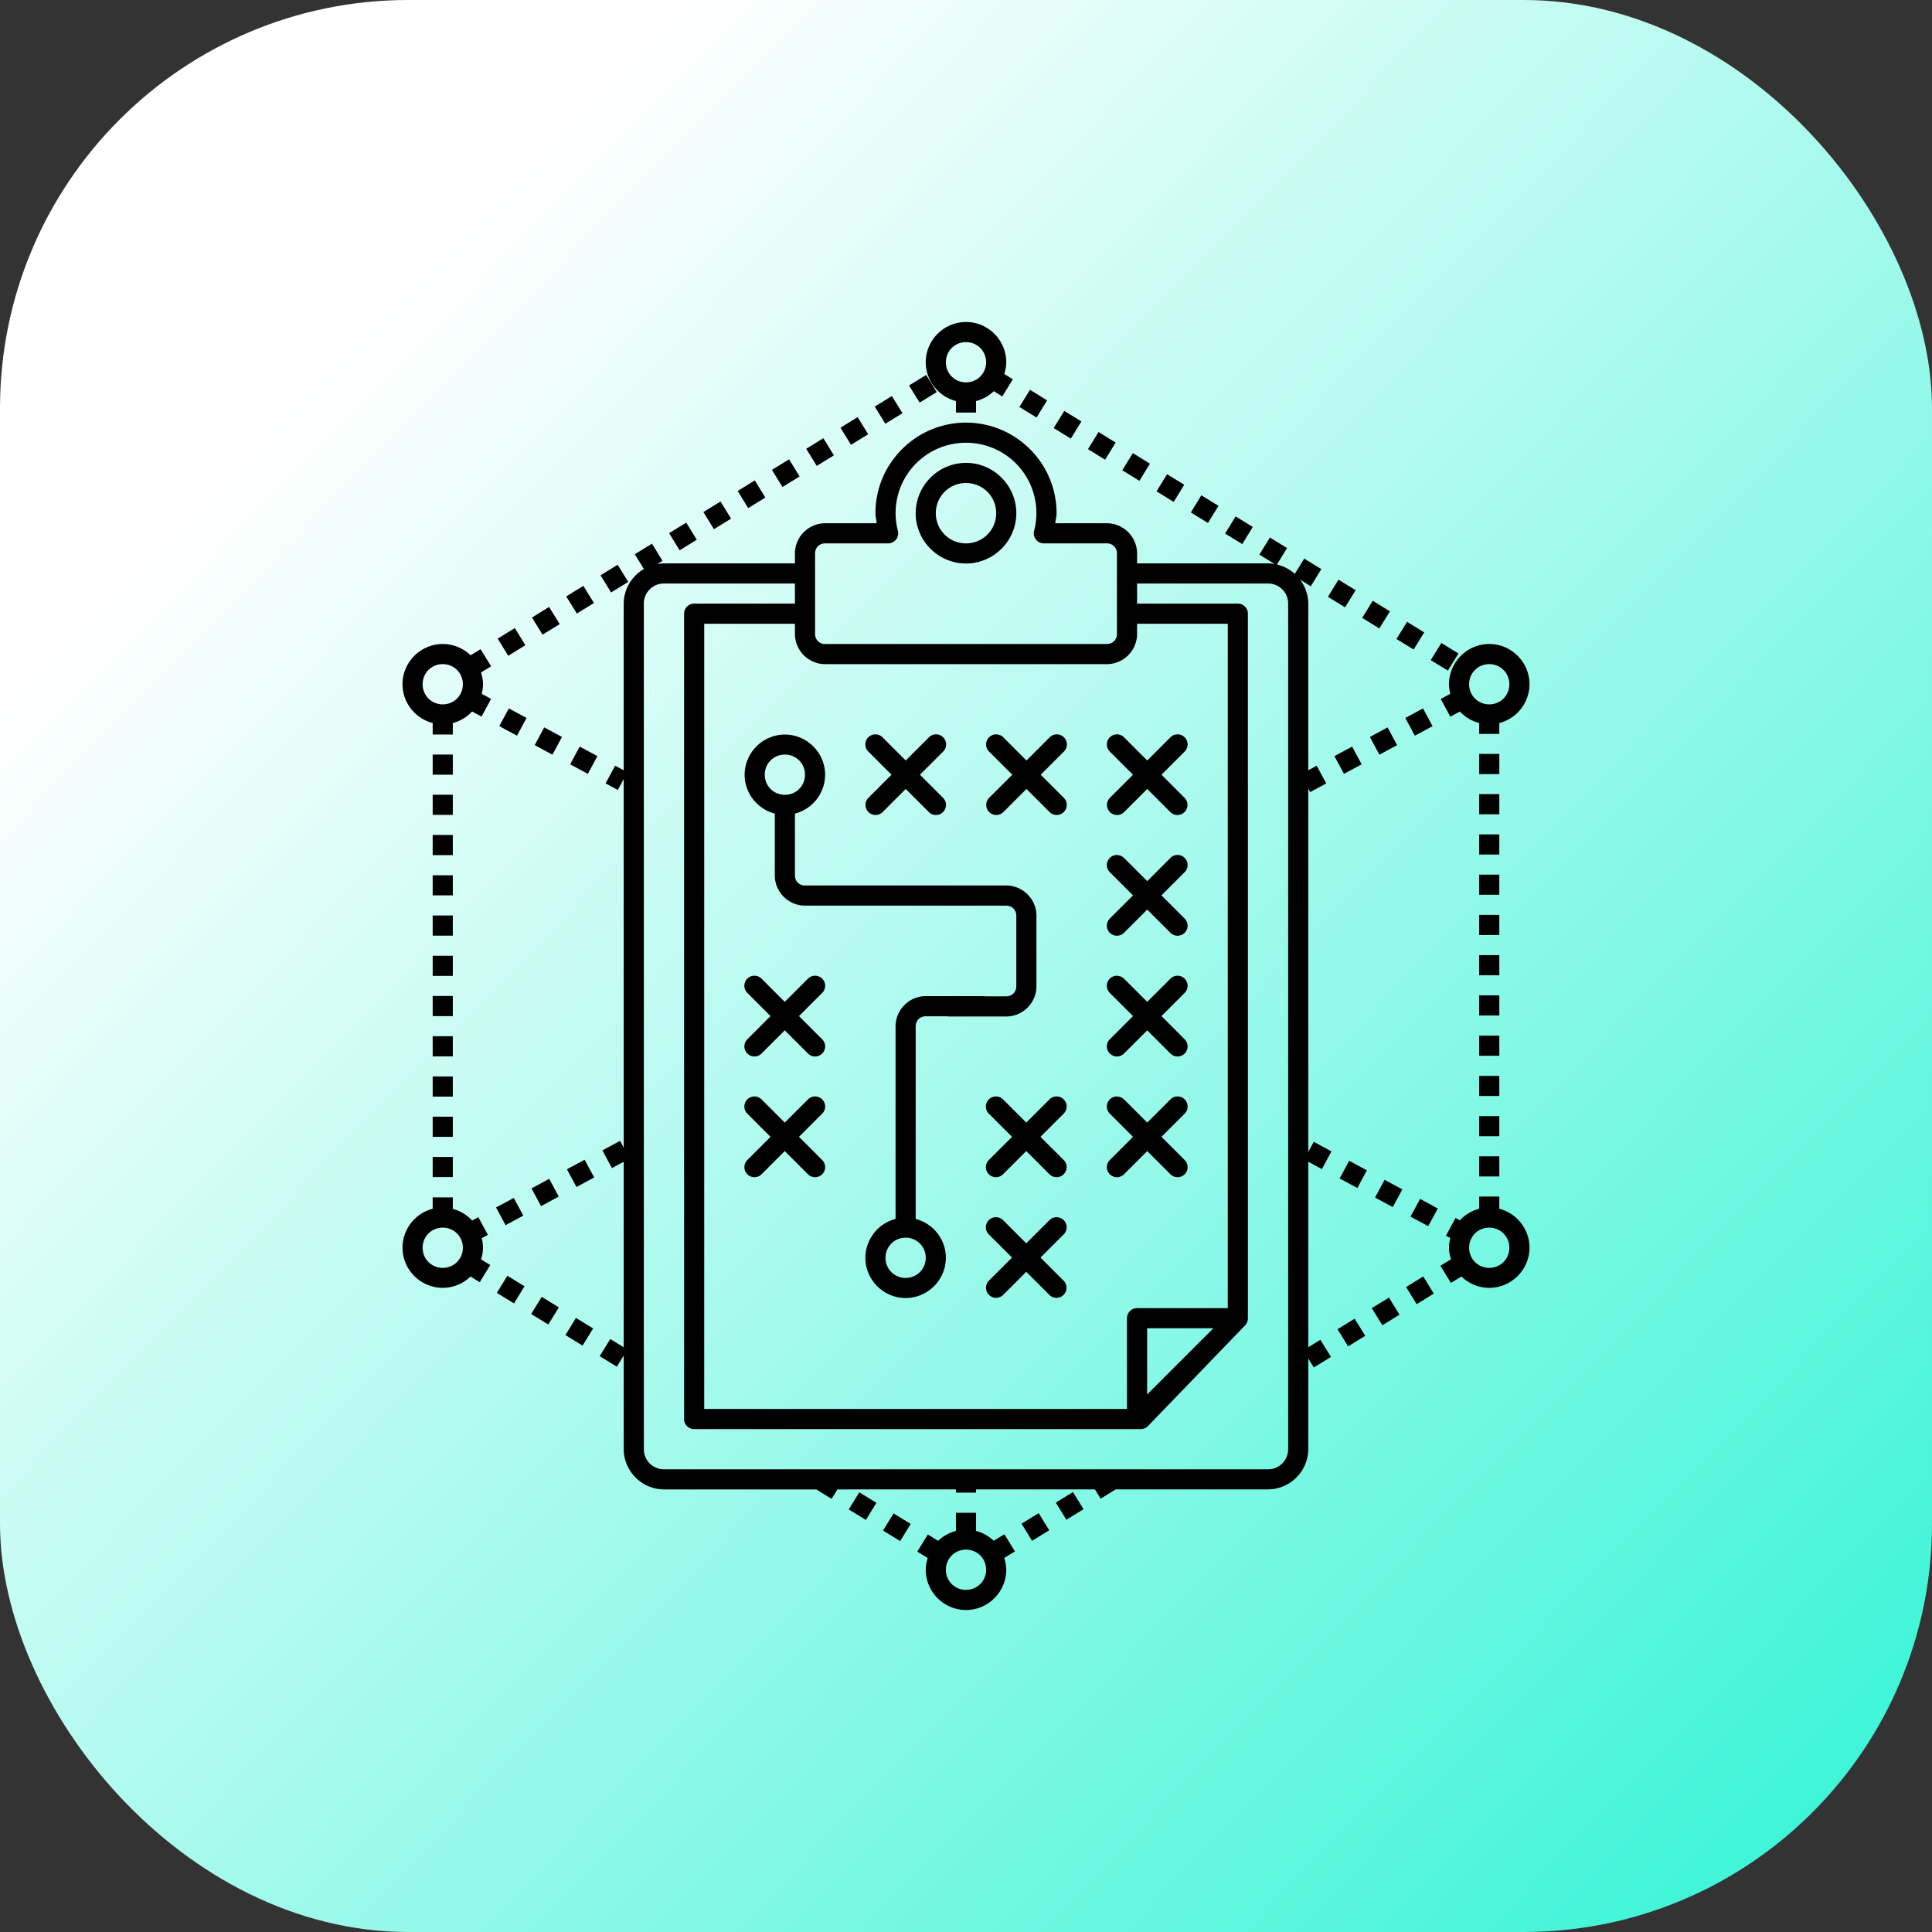 <svg xmlns="http://www.w3.org/2000/svg" xmlns:xlink="http://www.w3.org/1999/xlink" width="96" height="96"><rect width="100%" height="100%" fill="#333333" stroke="none"/><defs><linearGradient id="b" x1="868.253" x2="937.656" y1="521.354" y2="588.736" gradientTransform="translate(-2653.937 -629.677) scale(3.076)" gradientUnits="userSpaceOnUse" xlink:href="#a"/><linearGradient id="a"><stop offset="0" stop-color="#fff"/><stop offset=".394" stop-color="#24f3d2"/><stop offset=".507" stop-color="#6961b5"/><stop offset=".813" stop-color="#f34660"/><stop offset="1" stop-color="#ee078d"/></linearGradient></defs><g transform="translate(0 -956.362)"><rect width="96" height="96" y="956.362" fill="url(#b)" rx="20.288" ry="20.288"/><path style="line-height:normal;text-indent:0;text-align:start;text-decoration-line:none;text-decoration-style:solid;text-decoration-color:#000;text-transform:none;block-progression:tb;isolation:auto;mix-blend-mode:normal" fill="#000" fill-rule="evenodd" d="M48 972.362c-1.099 0-2 .901-2 2 0 .925.642 1.703 1.5 1.928v.572h1v-.572c.335-.088.637-.257.88-.49l.423.26.525-.852-.426-.262c.058-.186.098-.38.098-.584 0-1.099-.901-2-2-2zm0 1c.558 0 1 .442 1 1s-.442 1-1 1-1-.442-1-1 .442-1 1-1zm-1.979 1.63-.851.524.525.852.852-.524-.526-.851zm5.159.739-.526.854.852.523.525-.852-.851-.525zm-6.862.31-.851.524.525.852.852-.524-.526-.851zm8.565.739-.526.851.852.526.525-.854-.851-.523zm-10.268.308-.851.526.523.851.852-.525-.524-.852zm5.385.274c-2.48 0-4.5 2.02-4.5 4.5a.5.5 0 0 0 0 .002c0 .168.045.331.064.498H41c-.822 0-1.5.678-1.5 1.5v.494H33c-.117 0-.23.016-.342.035l.262-.162-.524-.852-.853.526.453.734a2 2 0 0 0-1.004 1.725v8.275l-.426-.23-.474.88.607.327.293-.545v18.314l-.18-.333-.88.474.474.88.586-.315v9.218l-.668-.41-.525.852.851.523.342-.555v4.645c0 1.103.905 2.008 2.008 2.008h7.559l.763.47.29-.47H47.5v.16h1v-.16h5.908l.283.459.746-.46H63a2.015 2.015 0 0 0 2.008-2.007v-4.498l.275.447.852-.525-.526-.852-.601.371v-9.216l.678.365.474-.881-.88-.475-.272.504v-18.055l.094.174.798-.43-.472-.88-.42.226v-8.275c0-.448-.153-.86-.404-1.195l.529.326.523-.852-.851-.523-.467.76a2.003 2.003 0 0 0-.887-.465l.502-.819-.851-.525-.524.851.762.471a2.005 2.005 0 0 0-.34-.035h-6.5v-.494c0-.822-.678-1.5-1.5-1.5h-2.566c.02-.166.065-.329.066-.496a.5.5 0 0 0 0-.004c0-2.48-2.02-4.5-4.5-4.5zm6.586.467-.525.851.851.524.525-.852-.851-.523zm-13.674.308-.851.524.523.851.852-.523-.524-.852zm7.088.225a3.492 3.492 0 0 1 3.385 4.373.5.5 0 0 0 .482.627H55c.286 0 .5.214.5.5v4c0 .286-.214.5-.5.5H41a.488.488 0 0 1-.5-.5v-4c0-.286.214-.5.5-.5h3.13a.5.5 0 0 0 .485-.627A3.492 3.492 0 0 1 48 978.362zm8.29.514-.524.853.851.524.524-.852-.852-.525zm-17.081.31-.852.524.524.851.851-.523-.523-.852zm8.791.176a2.508 2.508 0 0 0-2.5 2.5c0 1.375 1.125 2.5 2.5 2.5s2.5-1.125 2.5-2.5-1.125-2.5-2.5-2.5zm9.992.562-.523.852.851.525.524-.851-.852-.526zm-20.486.309-.852.525.524.852.851-.525-.523-.852zm10.494.129c.834 0 1.5.666 1.5 1.5s-.666 1.5-1.5 1.5-1.5-.666-1.5-1.5.666-1.5 1.5-1.5zm11.695.611-.523.852.851.523.524-.851-.852-.524zm-23.892.309-.852.523.524.852.851-.524-.523-.851zm25.595.74-.523.852.852.523.523-.852-.852-.523zm-27.298.309-.852.523.523.852.852-.524-.523-.851zm-3.409 2.093-.851.524.525.853.852-.525-.526-.852zm35.817.74-.524.852.852.524.525-.852-.853-.523zM33 985.357h6.5v.998h-5.008a.5.5 0 0 0-.5.5v40.018a.5.5 0 0 0 .5.5h22.192a.5.5 0 0 0 .36-.153l4.825-5.002a.5.5 0 0 0 .139-.347v-35.016a.5.5 0 0 0-.5-.5H56.5v-.998H63a.994.994 0 0 1 1.008 1.006v42A.995.995 0 0 1 63 1029.37H33a.995.995 0 0 1-1.008-1.008v-42A.994.994 0 0 1 33 985.356zm-4.012.117-.851.524.525.851.852-.523-.526-.852zm39.225.739-.526.851.852.525.525-.851-.851-.525zm-40.928.308-.851.526.525.851.852-.523-.526-.854zm42.631.74-.525.852.851.523.526-.851-.852-.524zm-34.924.094H39.5v.508c0 .823.678 1.5 1.5 1.5h14c.822 0 1.5-.677 1.5-1.5v-.508h4.508v34.008H56.5a.5.5 0 0 0-.5.5v4.51H34.992v-39.018zm-9.41.215-.852.524.524.853.851-.525-.523-.852zm46.037.74-.525.852.851.523.526-.851-.852-.524zM22 988.362c-1.099 0-2 .901-2 2 0 .925.642 1.703 1.5 1.928v.57h1v-.57a2 2 0 0 0 .959-.573l.469.252.474-.88-.466-.252c.038-.154.064-.31.064-.475 0-.204-.04-.398-.098-.584l.5-.307-.523-.851-.496.304a1.99 1.99 0 0 0-1.383-.562zm52 0c-1.099 0-2 .901-2 2 0 .164.026.321.064.475l-.474.255.474.881.477-.256c.256.275.586.475.959.573v.54h1v-.54a2.003 2.003 0 0 0 1.5-1.928c0-1.099-.901-2-2-2zm-52 1c.558 0 1 .442 1 1s-.442 1-1 1-1-.442-1-1 .442-1 1-1zm52 0c.558 0 1 .442 1 1s-.442 1-1 1-1-.442-1-1 .442-1 1-1zm-48.717 2.201-.474.88.88.474.475-.88-.88-.474zm45.426 0-.879.475.473.879.88-.473-.474-.881zm-43.666.943-.473.881.881.475.473-.881-.881-.475zm41.906 0-.88.475.474.88.879-.474-.473-.88zm-25.449.346a.5.5 0 0 0-.348.86l1.147 1.146-1.147 1.146a.5.5 0 1 0 .707.708l1.147-1.147 1.146 1.147a.5.5 0 1 0 .707-.708l-1.146-1.146 1.146-1.146a.5.5 0 0 0-.363-.86.5.5 0 0 0-.344.152l-1.146 1.147-1.147-1.147a.5.5 0 0 0-.359-.152zm6 0a.5.5 0 0 0-.348.86l1.147 1.146-1.147 1.146a.5.5 0 1 0 .707.708l1.147-1.147 1.146 1.147a.5.5 0 1 0 .707-.708l-1.146-1.146 1.146-1.146a.5.5 0 0 0-.363-.86.5.5 0 0 0-.344.152l-1.146 1.147-1.147-1.147a.5.5 0 0 0-.359-.152zm6 0a.5.5 0 0 0-.348.86l1.147 1.146-1.147 1.146a.5.5 0 1 0 .707.708l1.147-1.147 1.146 1.147a.5.5 0 1 0 .707-.708l-1.146-1.146 1.146-1.146a.5.5 0 0 0-.363-.86.5.5 0 0 0-.344.152l-1.146 1.147-1.147-1.147a.5.5 0 0 0-.359-.152zm-16.5.01c-1.099 0-2 .902-2 2 0 .925.642 1.703 1.5 1.928v2.037a.5.5 0 0 0 0 .035v1c0 .823.678 1.5 1.5 1.5H50c.286 0 .5.215.5.5v2.473a.5.5 0 0 0 0 .035v1c0 .286-.214.5-.5.5h-1.053a.5.5 0 0 0-.093-.01H46c-.822 0-1.5.678-1.5 1.5v9.57a2.006 2.006 0 0 0-1.5 1.93c0 1.099.901 2 2 2s2-.901 2-2c0-.925-.642-1.705-1.5-1.93v-9.57c0-.286.214-.5.5-.5h1.062a.5.5 0 0 0 .084.01H50c.822 0 1.5-.678 1.5-1.5v-2.475a.5.5 0 0 0 0-.033v-1c0-.822-.678-1.5-1.5-1.5H40a.488.488 0 0 1-.5-.5v-3.072a2.003 2.003 0 0 0 1.5-1.928c0-1.098-.901-2-2-2zm-10.195.598-.475.88.88.473.476-.88-.881-.473zm38.382 0-.88.474.474.88.881-.473-.475-.881zm6.313.365v1h1v-1h-1zm-52 .031v1h1v-1h-1zm17.5 0c.558 0 1 .442 1 1s-.442 1-1 1-1-.442-1-1 .442-1 1-1zm34.5 1.967v1h1v-1h-1zm-52 .03v1h1v-1h-1zm52 1.97v1h1v-1h-1zm-52 .03v1h1v-1h-1zm34 .993a.5.5 0 0 0-.348.86l1.147 1.146-1.147 1.146a.5.5 0 1 0 .707.707l1.147-1.146 1.146 1.146a.5.5 0 1 0 .707-.707l-1.146-1.146 1.146-1.147a.5.5 0 0 0-.363-.86.5.5 0 0 0-.344.153l-1.146 1.147-1.147-1.147a.5.5 0 0 0-.359-.146zm18 .976v1h1v-1h-1zm-52 .031v1h1v-1h-1zm52 1.97v1h1v-1h-1zm-52 .03v1h1v-1h-1zm52 1.97v1h1v-1h-1zm-52 .03v1h1v-1h-1zm15.99.992a.5.5 0 0 0-.35.86l1.147 1.146-1.146 1.147a.5.5 0 1 0 .707.707l1.146-1.147 1.147 1.147a.5.5 0 1 0 .707-.707l-1.147-1.147 1.147-1.146a.5.5 0 0 0-.364-.86.5.5 0 0 0-.343.153l-1.147 1.146-1.146-1.146a.5.5 0 0 0-.358-.153zm18.01 0a.5.5 0 0 0-.348.86l1.147 1.146-1.147 1.147a.5.5 0 1 0 .707.707l1.147-1.147 1.146 1.147a.5.5 0 1 0 .707-.707l-1.146-1.147 1.146-1.146a.5.5 0 0 0-.363-.86.5.5 0 0 0-.344.153l-1.146 1.146-1.147-1.146a.5.5 0 0 0-.359-.146zm18 .977v1h1v-1h-1zm-52 .03v1h1v-1h-1zm52 1.97v1h1v-1h-1zm-52 .03v1h1v-1h-1zm52 1.97v1h1v-1h-1zm-52 .03v1h1v-1h-1zm15.99.993a.5.5 0 0 0-.35.86l1.147 1.146-1.146 1.146a.5.5 0 1 0 .707.707l1.146-1.146 1.147 1.146a.5.5 0 1 0 .707-.707l-1.147-1.146 1.147-1.147a.5.5 0 0 0-.364-.86.5.5 0 0 0-.343.153l-1.147 1.146-1.146-1.146a.5.5 0 0 0-.358-.152zm12 0a.5.5 0 0 0-.35.86l1.147 1.146-1.146 1.146a.5.5 0 1 0 .707.707l1.146-1.146 1.147 1.146a.5.5 0 1 0 .707-.707l-1.147-1.146 1.147-1.147a.5.5 0 0 0-.364-.86.5.5 0 0 0-.343.153l-1.147 1.146-1.146-1.146a.5.5 0 0 0-.358-.152zm6.01 0a.5.5 0 0 0-.348.86l1.147 1.146-1.147 1.146a.5.5 0 1 0 .707.707l1.147-1.146 1.146 1.146a.5.5 0 1 0 .707-.707l-1.146-1.146 1.146-1.147a.5.5 0 0 0-.363-.86.5.5 0 0 0-.344.153l-1.146 1.146-1.147-1.146a.5.5 0 0 0-.359-.145zm18 .976v1h1v-1h-1zm-52 .03v1h1v-1h-1zm52 1.968v1h1v-1h-1zm-52 .031v1h1v-1h-1zm7.55.14-.88.473.475.881.88-.475-.474-.878zm37.991.05-.475.88.881.473.473-.879-.879-.474zm-39.75.898-.88.475.474.88.879-.474-.473-.881zm41.51.049-.475.88.881.475.475-.88-.881-.475zm4.699.832v.605a2 2 0 0 0-.96.577l-.218-.118-.472.881.214.116a1.97 1.97 0 0 0-.064.474c0 .204.04.396.098.582l-.526.322.524.852.521-.32c.36.347.847.564 1.383.564 1.099 0 2-.901 2-2 0-.925-.642-1.705-1.5-1.93v-.605h-1zm-52 .031v.574a2.006 2.006 0 0 0-1.5 1.93c0 1.099.901 2 2 2a1.99 1.99 0 0 0 1.38-.563l.458.282.523-.852-.459-.283a1.86 1.86 0 0 0 .098-.576c0-.164-.025-.322-.063-.475l.305-.164-.474-.88-.307.165a2 2 0 0 0-.961-.576v-.574h-1zm4.03.037-.882.473.475.88.88-.474-.474-.879zm45.032.049-.474.88.88.473.475-.878-.88-.475zm-21.072.908a.5.5 0 0 0-.35.86l1.147 1.146-1.146 1.146a.5.5 0 1 0 .707.708l1.146-1.147 1.147 1.147a.5.5 0 1 0 .707-.708l-1.147-1.146 1.147-1.146a.5.5 0 0 0-.364-.86.5.5 0 0 0-.343.152l-1.147 1.147-1.146-1.147a.5.5 0 0 0-.358-.152zm-27.49.518c.558 0 1 .442 1 1s-.442 1-1 1-1-.442-1-1 .442-1 1-1zm52 0c.558 0 1 .442 1 1s-.442 1-1 1-1-.442-1-1 .442-1 1-1zm-29 .5c.558 0 1 .442 1 1s-.442 1-1 1-1-.442-1-1 .442-1 1-1zm-19.787 1.89-.524.852.852.524.523-.852-.851-.523zm45.508.038-.852.525.524.851.851-.525-.523-.851zm-43.803 1.011-.525.852.851.523.526-.851-.852-.524zm42.1.037-.854.524.525.851.852-.523-.523-.852zm-40.397 1.01-.525.852.851.525.526-.852-.852-.525zm38.691.04-.851.522.525.852.852-.523-.526-.852zm-10.312.474h3.293L57 1025.655v-3.293zm-3.686 8.139-.851.525.525.852.852-.526-.526-.851zm-10.617.012-.523.851.851.524.524-.852-.852-.523zm4.803 1.017v.902c-.336.088-.64.258-.883.493l-.513-.317-.524.852.518.318c-.058.186-.098.38-.098.584 0 1.099.901 2 2 2s2-.901 2-2c0-.204-.04-.4-.098-.586l.53-.326-.524-.852-.53.325a2 2 0 0 0-.878-.49v-.903h-1zm4.111.02-.851.523.523.852.852-.523-.524-.852zm-7.21.012-.524.852.852.523.523-.852-.852-.523zm3.599 1.8c.558 0 1 .442 1 1s-.442 1-1 1-1-.442-1-1 .442-1 1-1z" color="#000" font-family="sans-serif" font-weight="400" overflow="visible"/></g></svg>